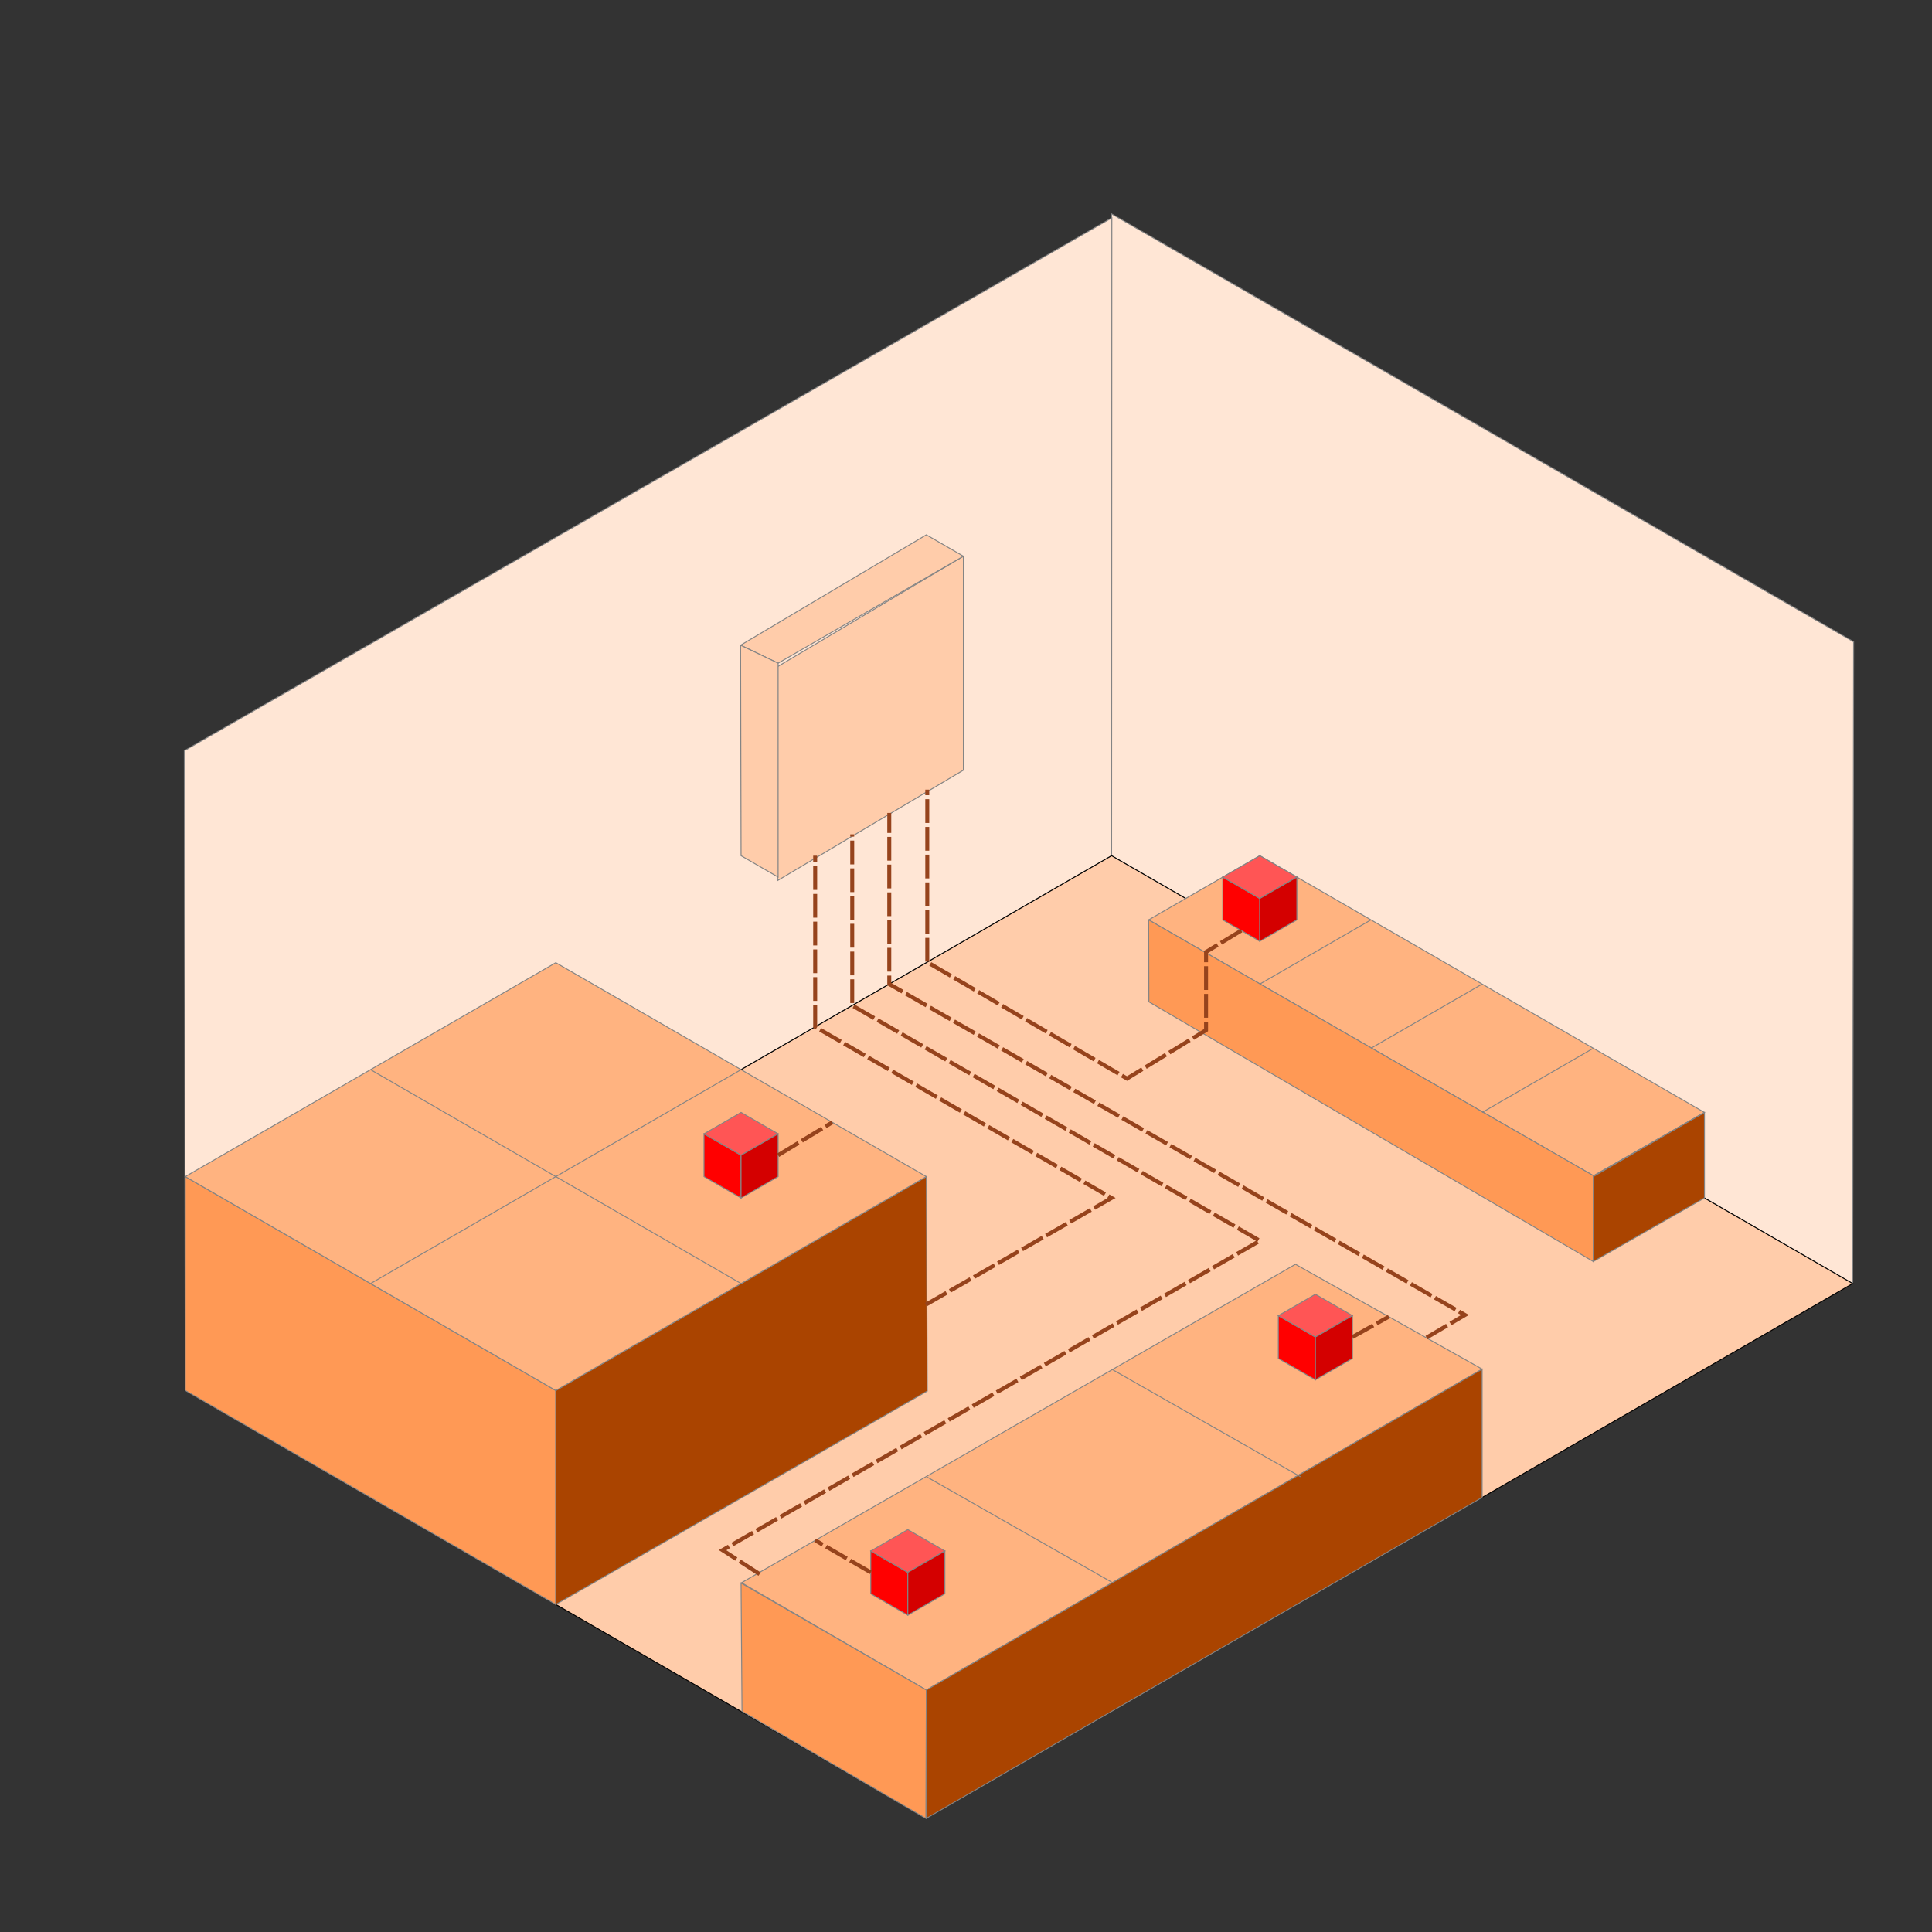 <?xml version="1.0" encoding="UTF-8" standalone="no"?>
<!-- Created with Inkscape (http://www.inkscape.org/) -->

<svg
   width="512"
   height="512"
   viewBox="0 0 512 512"
   version="1.1"
   id="svg1"
   xmlns="http://www.w3.org/2000/svg"
   xmlns:svg="http://www.w3.org/2000/svg">
  <rect x="0" y="0" width="512" height="512" fill="#333333" stroke="none"/>
  <defs
     id="defs1" />
  <g
     id="layer1">
    <path
       style="opacity:1;fill:#ffe6d5;fill-opacity:1;stroke:#848484;stroke-width:0.25;stroke-miterlimit:3.9;stroke-dasharray:none;stroke-opacity:1"
       d="M 294.585,56.693 V 226.772 l 196.39,113.386 0.25,-170.08 z"
       id="path16" />
    <path
       style="opacity:1;fill:#ffe6d5;fill-opacity:1;stroke:#848484;stroke-width:0.25;stroke-miterlimit:3.9;stroke-dasharray:none;stroke-opacity:1"
       d="M 294.585,226.772 294.649,57.742 48.848,198.948 49.098,368.504 Z"
       id="path15" />
    <path
       style="fill:#ffccaa;stroke:#000000;stroke-width:0.25;stroke-miterlimit:3.9;stroke-dasharray:none"
       d="M 49.098,368.504 245.488,481.89 490.975,340.157 294.585,226.772 Z"
       id="path1" />
    <g
       id="g28">
      <path
         style="opacity:1;fill:#ffb380;fill-opacity:1;stroke:#848484;stroke-width:0.25;stroke-miterlimit:3.9;stroke-dasharray:none;stroke-opacity:1"
         d="m 196.515,419.434 146.792,-84.387 49.473,27.788 -147.293,85.039 z"
         id="path7" />
      <path
         style="opacity:1;fill:#ff9955;fill-opacity:1;stroke:#848484;stroke-width:0.247;stroke-miterlimit:3.9;stroke-dasharray:none;stroke-opacity:1"
         d="m 245.488,447.874 -0.123,34.019 -48.725,-28.381 -0.249,-33.984 z"
         id="path8" />
      <path
         style="opacity:1;fill:#aa4400;fill-opacity:1;stroke:#848484;stroke-width:0.25;stroke-miterlimit:3.9;stroke-dasharray:none;stroke-opacity:1"
         d="M 245.488,481.89 392.78,396.85 v -34.016 l -147.293,85.039 z"
         id="path9" />
    </g>
    <g
       id="g26">
      <path
         style="opacity:1;fill:#ff9955;fill-opacity:1;stroke:#848484;stroke-width:0.25;stroke-miterlimit:3.9;stroke-dasharray:none;stroke-opacity:1"
         d="m 49.098,368.504 v -56.693 l 98.195,56.693 v 56.693 z"
         id="path4" />
      <path
         style="opacity:1;fill:#aa4400;fill-opacity:1;stroke:#848484;stroke-width:0.25;stroke-miterlimit:3.9;stroke-dasharray:none;stroke-opacity:1"
         d="m 147.293,368.504 v 56.693 l 98.445,-56.549 -0.25,-56.837 z"
         id="path6" />
      <path
         style="opacity:1;fill:#ffb380;fill-opacity:1;stroke:#848484;stroke-width:0.25;stroke-miterlimit:3.9;stroke-dasharray:none;stroke-opacity:1"
         d="m 147.293,368.504 98.195,-56.693 -98.195,-56.693 -98.195,56.693 z"
         id="path5" />
    </g>
    <g
       id="g27">
      <path
         style="opacity:1;fill:#ffb380;fill-opacity:1;stroke:#848484;stroke-width:0.25;stroke-miterlimit:3.9;stroke-dasharray:none;stroke-opacity:1"
         d="m 304.405,243.78 117.897,67.816 29.396,-16.792 -117.834,-68.031 z"
         id="path10" />
      <path
         style="opacity:1;fill:#ff9955;fill-opacity:1;stroke:#848484;stroke-width:0.25;stroke-miterlimit:3.9;stroke-dasharray:none;stroke-opacity:1"
         d="m 304.405,243.78 0.064,21.717 117.771,68.82 0.062,-22.722 z"
         id="path12" />
      <path
         style="opacity:1;fill:#aa4400;fill-opacity:1;stroke:#848484;stroke-width:0.25;stroke-miterlimit:3.9;stroke-dasharray:none;stroke-opacity:1"
         d="m 422.239,311.811 5e-4,22.506 29.458,-16.837 v -22.677 z"
         id="path14" />
    </g>
    <g
       id="g29">
      <path
         style="opacity:1;fill:#ffccaa;fill-opacity:1;stroke:#848484;stroke-width:0.25;stroke-miterlimit:3.9;stroke-dasharray:none;stroke-opacity:1"
         d="m 206.085,176.654 49.222,-29.253 v 56.693 l -49.222,29.253 z"
         id="path18" />
      <path
         style="opacity:1;fill:#ffccaa;fill-opacity:1;stroke:#848484;stroke-width:0.25;stroke-miterlimit:3.9;stroke-dasharray:none;stroke-opacity:1"
         d="m 206.21,175.748 -9.944,-4.763 49.222,-29.253 9.819,5.669 z"
         id="path19" />
      <path
         style="opacity:1;fill:#ffccaa;fill-opacity:1;stroke:#848484;stroke-width:0.25;stroke-miterlimit:3.9;stroke-dasharray:none;stroke-opacity:1"
         d="m 206.21,175.748 v 56.693 l -9.819,-5.669 -0.125,-55.786 z"
         id="path20" />
    </g>
    <g
       id="g30">
      <path
         style="opacity:1;fill:#ff0000;fill-opacity:1;stroke:#848484;stroke-width:0.25;stroke-miterlimit:3.9;stroke-dasharray:none;stroke-opacity:1"
         d="m 324.044,243.78 v -11.339 l 9.819,5.669 v 11.339 z"
         id="path21" />
      <path
         style="opacity:1;fill:#ff5555;fill-opacity:1;stroke:#848484;stroke-width:0.25;stroke-miterlimit:3.9;stroke-dasharray:none;stroke-opacity:1"
         d="m 324.044,232.441 9.819,-5.669 9.819,5.669 -9.819,5.669 z"
         id="path22" />
      <path
         style="opacity:1;fill:#d40000;fill-opacity:1;stroke:#848484;stroke-width:0.25;stroke-miterlimit:3.9;stroke-dasharray:none;stroke-opacity:1"
         d="m 333.863,249.449 v -11.339 l 9.819,-5.669 v 11.339 z"
         id="path23" />
    </g>
    <g
       id="g69">
      <path
         style="opacity:1;fill:#000000;fill-opacity:1;stroke:#848484;stroke-width:0.25;stroke-miterlimit:3.9;stroke-dasharray:none;stroke-opacity:1"
         d="m 333.863,260.787 29.49,-17.036"
         id="path30" />
      <path
         style="opacity:1;fill:#000000;fill-opacity:1;stroke:#848484;stroke-width:0.25;stroke-miterlimit:3.9;stroke-dasharray:none;stroke-opacity:1"
         d="m 363.322,277.795 29.459,-17.008"
         id="path46" />
      <path
         style="opacity:1;fill:#000000;fill-opacity:1;stroke:#848484;stroke-width:0.25;stroke-miterlimit:3.9;stroke-dasharray:none;stroke-opacity:1"
         d="m 392.78,294.803 29.459,-17.008"
         id="path47" />
      <path
         style="opacity:1;fill:#000000;fill-opacity:1;stroke:#848484;stroke-width:0.25;stroke-miterlimit:3.9;stroke-dasharray:none;stroke-opacity:1"
         d="m 422.301,311.595 29.396,-16.792"
         id="path48" />
      <path
         style="opacity:1;fill:#000000;fill-opacity:1;stroke:#848484;stroke-width:0.25;stroke-miterlimit:3.9;stroke-dasharray:none;stroke-opacity:1"
         d="M 98.195,340.157 196.39,283.465"
         id="path49" />
      <path
         style="opacity:1;fill:#000000;fill-opacity:1;stroke:#848484;stroke-width:0.25;stroke-miterlimit:3.9;stroke-dasharray:none;stroke-opacity:1"
         d="m 98.195,283.465 98.195,56.693"
         id="path50" />
      <path
         style="opacity:1;fill:#000000;fill-opacity:1;stroke:#848484;stroke-width:0.25;stroke-miterlimit:3.9;stroke-dasharray:none;stroke-opacity:1"
         d="m 245.738,391.461 48.911,27.852"
         id="path51" />
      <path
         style="opacity:1;fill:#000000;fill-opacity:1;stroke:#848484;stroke-width:0.25;stroke-miterlimit:3.9;stroke-dasharray:none;stroke-opacity:1"
         d="m 294.585,362.835 50.066,28.517"
         id="path52" />
    </g>
    <g
       id="g55"
       transform="translate(-137.473,68.032)">
      <path
         style="opacity:1;fill:#ff0000;fill-opacity:1;stroke:#848484;stroke-width:0.25;stroke-miterlimit:3.9;stroke-dasharray:none;stroke-opacity:1"
         d="m 324.044,243.78 v -11.339 l 9.819,5.669 v 11.339 z"
         id="path53" />
      <path
         style="opacity:1;fill:#ff5555;fill-opacity:1;stroke:#848484;stroke-width:0.25;stroke-miterlimit:3.9;stroke-dasharray:none;stroke-opacity:1"
         d="m 324.044,232.441 9.819,-5.669 9.819,5.669 -9.819,5.669 z"
         id="path54" />
      <path
         style="opacity:1;fill:#d40000;fill-opacity:1;stroke:#848484;stroke-width:0.25;stroke-miterlimit:3.9;stroke-dasharray:none;stroke-opacity:1"
         d="m 333.863,249.449 v -11.339 l 9.819,-5.669 v 11.339 z"
         id="path55" />
    </g>
    <g
       id="g58"
       transform="translate(-93.285,178.583)">
      <path
         style="opacity:1;fill:#ff0000;fill-opacity:1;stroke:#848484;stroke-width:0.25;stroke-miterlimit:3.9;stroke-dasharray:none;stroke-opacity:1"
         d="m 324.044,243.78 v -11.339 l 9.819,5.669 v 11.339 z"
         id="path56" />
      <path
         style="opacity:1;fill:#ff5555;fill-opacity:1;stroke:#848484;stroke-width:0.25;stroke-miterlimit:3.9;stroke-dasharray:none;stroke-opacity:1"
         d="m 324.044,232.441 9.819,-5.669 9.819,5.669 -9.819,5.669 z"
         id="path57" />
      <path
         style="opacity:1;fill:#d40000;fill-opacity:1;stroke:#848484;stroke-width:0.25;stroke-miterlimit:3.9;stroke-dasharray:none;stroke-opacity:1"
         d="m 333.863,249.449 v -11.339 l 9.819,-5.669 v 11.339 z"
         id="path58" />
    </g>
    <g
       id="g61"
       transform="translate(14.729,116.22)">
      <path
         style="opacity:1;fill:#ff0000;fill-opacity:1;stroke:#848484;stroke-width:0.25;stroke-miterlimit:3.9;stroke-dasharray:none;stroke-opacity:1"
         d="m 324.044,243.78 v -11.339 l 9.819,5.669 v 11.339 z"
         id="path59" />
      <path
         style="opacity:1;fill:#ff5555;fill-opacity:1;stroke:#848484;stroke-width:0.25;stroke-miterlimit:3.9;stroke-dasharray:none;stroke-opacity:1"
         d="m 324.044,232.441 9.819,-5.669 9.819,5.669 -9.819,5.669 z"
         id="path60" />
      <path
         style="opacity:1;fill:#d40000;fill-opacity:1;stroke:#848484;stroke-width:0.25;stroke-miterlimit:3.9;stroke-dasharray:none;stroke-opacity:1"
         d="m 333.863,249.449 v -11.339 l 9.819,-5.669 v 11.339 z"
         id="path61" />
    </g>
    <g
       id="g70">
      <path
         style="opacity:1;fill:none;fill-opacity:1;stroke:#96431c;stroke-width:1.05;stroke-miterlimit:3.9;stroke-dasharray:6.3, 1.05;stroke-dashoffset:0;stroke-opacity:1"
         d="m 206.21,306.142 14.36,-8.717"
         id="path63" />
      <path
         style="opacity:1;fill:none;fill-opacity:1;stroke:#96431c;stroke-width:1.05;stroke-miterlimit:3.9;stroke-dasharray:6.3, 1.05;stroke-dashoffset:0;stroke-opacity:1"
         d="m 328.953,246.614 -9.335,5.655 v 20.719 l -20.946,12.836 -52.935,-30.851 v -45.715"
         id="path62" />
      <path
         style="opacity:1;fill:none;fill-opacity:1;stroke:#96431c;stroke-width:1.05;stroke-miterlimit:3.9;stroke-dasharray:6.3, 1.05;stroke-dashoffset:0;stroke-opacity:1"
         d="m 245.363,345.752 49.223,-28.272 -78.556,-45.354 v -45.354"
         id="path64" />
      <path
         style="opacity:1;fill:none;fill-opacity:1;stroke:#96431c;stroke-width:1.05;stroke-miterlimit:3.9;stroke-dasharray:6.3, 1.05;stroke-dashoffset:0;stroke-opacity:1"
         d="m 358.412,354.331 9.632,-5.39"
         id="path65" />
      <path
         style="opacity:1;fill:none;fill-opacity:1;stroke:#96431c;stroke-width:1.05;stroke-miterlimit:3.9;stroke-dasharray:6.3, 1.05;stroke-dashoffset:0;stroke-opacity:1"
         d="m 378.051,354.475 10.188,-5.993 -152.571,-87.695 v -45.354"
         id="path66" />
      <path
         style="opacity:1;fill:none;fill-opacity:1;stroke:#96431c;stroke-width:1.05;stroke-miterlimit:3.9;stroke-dasharray:6.3, 1.05;stroke-dashoffset:0;stroke-opacity:1"
         d="m 230.758,416.693 -14.729,-8.504"
         id="path67" />
      <path
         style="opacity:1;fill:none;fill-opacity:1;stroke:#96431c;stroke-width:1.05;stroke-miterlimit:3.9;stroke-dasharray:6.3, 1.05;stroke-dashoffset:0;stroke-opacity:1"
         d="m 201.3,417.148 -9.819,-6.34 142.383,-81.988 -108.015,-62.362 v -45.354"
         id="path68" />
    </g>
  </g>
</svg>
